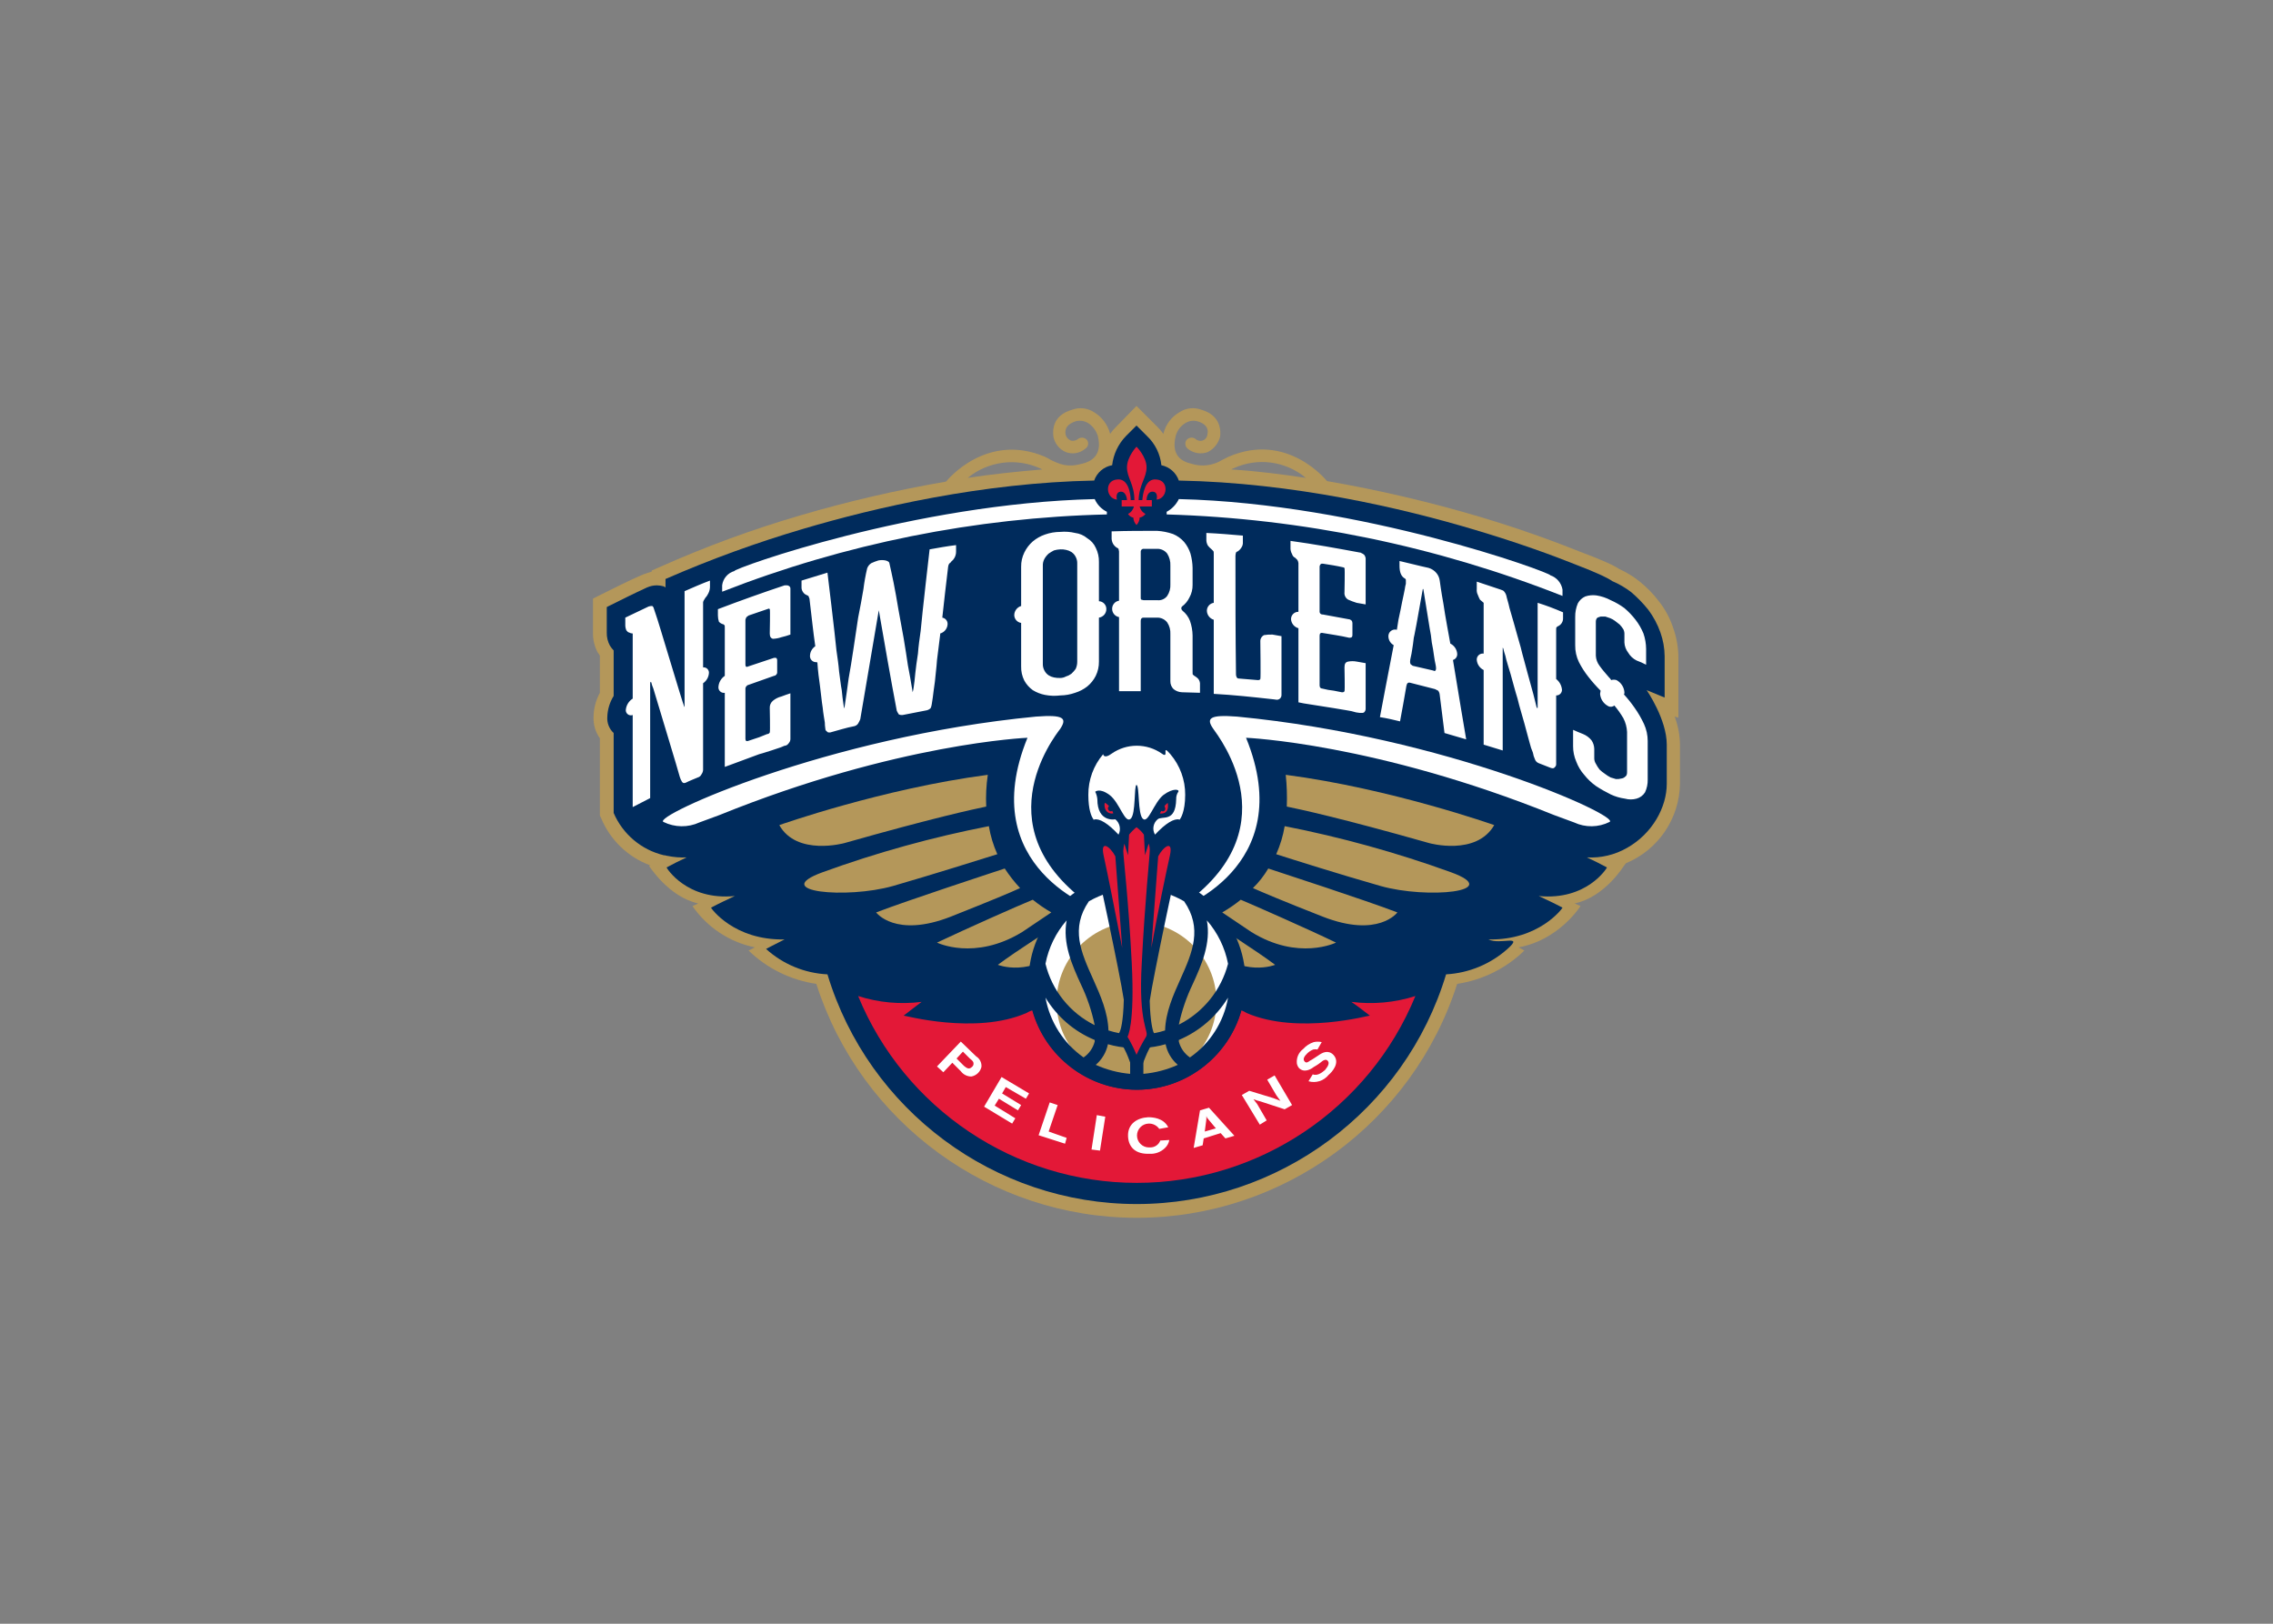 <svg clip-rule="evenodd" fill-rule="evenodd" viewBox="0 0 560 400" xmlns="http://www.w3.org/2000/svg"><rect x="0" y="0" width="560" height="400" fill="#808080" stroke="none"/><path d="m256.272 115.385.522.261c-6.258.522-12.516 1.173-18.383 2.086 5.01-4.122 11.958-5.035 17.862-2.347zm65.45 2.347c-5.997-.913-12.125-1.695-18.383-2.086.13-.13.261-.13.522-.261 5.893-2.754 12.88-1.836 17.862 2.347zm90.873 58.8.913.261v-15.124c-.053-2.401-.493-4.779-1.304-7.04-.78-2.363-1.971-4.571-3.52-6.519-1.36-1.795-2.937-3.415-4.694-4.824-1.554-1.257-3.263-2.309-5.085-3.129-1.173-.782-3.52-1.956-9.778-4.302-5.215-2.086-13.82-5.345-24.772-8.605-12.292-3.638-24.786-6.554-37.418-8.735-.13-.13-9.778-12.255-24.25-5.997l-1.565.782c-2.301 1.425-5.121 1.76-7.692.913-2.216-.522-4.954-1.956-3.781-6.78.354-1.374 1.247-2.551 2.477-3.259.862-.517 1.899-.658 2.868-.391 1.956.522 2.868 1.695 2.477 3.259-.058.632-.458 1.184-1.043 1.434-.671.257-1.434.104-1.956-.391-.72-.479-1.704-.305-2.216.391-.414.691-.246 1.592.391 2.086 1.392 1.125 3.283 1.423 4.954.782 1.495-.771 2.588-2.15 2.999-3.781.13-1.173.391-5.215-4.694-6.649-1.783-.645-3.77-.403-5.345.652-1.958 1.133-3.371 3.018-3.911 5.215v.13c-.469-.651-.993-1.261-1.565-1.825l-5.085-5.085-4.954 5.085c-.576.56-1.1 1.17-1.565 1.825v-.13c-.588-2.174-1.988-4.042-3.911-5.215-1.579-1.047-3.561-1.29-5.345-.652-5.215 1.434-4.824 5.476-4.694 6.649.316 1.675 1.438 3.092 2.999 3.781 1.626.65 3.485.348 4.824-.782.46-.271.743-.766.743-1.299 0-.277-.077-.55-.222-.787-.513-.696-1.496-.87-2.216-.391-.53.479-1.282.629-1.956.391-.585-.28-1.015-.806-1.173-1.434-.261-1.565.522-2.608 2.477-3.259 1.012-.267 2.089-.127 2.999.391 1.194.75 2.074 1.909 2.477 3.259 1.173 4.824-1.695 6.258-3.781 6.78-3.781 1.043-5.606.13-7.823-.913-.463-.288-.942-.55-1.434-.782-14.472-6.128-24.12 5.867-24.25 5.997l-.13.13c-12.146 2.083-24.161 4.869-35.984 8.344-11.744 3.438-23.243 7.663-34.42 12.647l-2.086.913v.261c-.782.261-1.695.522-2.608.913-3.259 1.434-6.389 2.999-9.518 4.563l-2.347 1.173v8.344c-.046 1.725.36 3.433 1.173 4.954.217.228.394.493.522.782v9.126c-1.003 1.842-1.54 3.9-1.565 5.997-.062 1.862.488 3.694 1.565 5.215v19.035l.261.522c2.215 5.437 6.619 9.698 12.125 11.734l-.261.13s4.824 7.692 12.125 9.257l-1.434.652c3.617 5.251 9.135 8.899 15.385 10.169l-1.565.782c4.561 4.422 10.402 7.297 16.688 8.214 10.955 34.239 42.994 57.627 78.944 57.627 35.949 0 67.989-23.388 78.944-57.627 6.242-.94 12.034-3.812 16.558-8.214l-1.434-.782c10.039-1.825 15.254-10.169 15.254-10.169l-1.434-.652c7.432-1.565 12.125-9.257 12.125-9.257l.522-.652c7.924-3.275 13.166-10.984 13.299-19.557v-9.648c-.029-2.362-.472-4.7-1.304-6.91z" fill="#b4975a"/><path d="m405.685 170.013 4.433 1.825v-10.169c-.018-2-.37-3.983-1.043-5.867-.709-2.01-1.721-3.9-2.999-5.606-1.255-1.559-2.652-3-4.172-4.302-1.44-1.111-3.017-2.032-4.694-2.738-.913-.652-3.129-1.825-9.257-4.172-5.215-2.086-13.69-5.215-24.641-8.475-17.862-5.345-44.72-11.604-72.881-12.125-.665-1.93-2.303-3.37-4.302-3.781-.277-2.734-1.528-5.279-3.52-7.171l-2.608-2.608-2.608 2.608c-1.89 1.95-3.082 4.472-3.39 7.171-2.053.359-3.755 1.81-4.433 3.781-27.51.522-53.976 6.649-71.577 11.864-11.593 3.408-22.957 7.545-34.029 12.386v2.086c-.141-.071-.273-.158-.391-.261-.551-.16-1.121-.248-1.695-.261-.853-.003-1.697.175-2.477.522-3.129 1.434-6.258 2.999-9.387 4.563l-.522.261v6.258c-.036 1.136.235 2.263.782 3.259.263.422.568.815.913 1.173v11.212c-.975 1.569-1.515 3.369-1.565 5.215-.091 1.471.483 2.909 1.565 3.911v19.687c2.241 5.238 6.843 9.112 12.386 10.43.225-.021.452.025.652.13h.13c1.584.34 3.206.472 4.824.391-1.695.782-3.259 1.565-4.954 2.477 0 .13 4.954 8.214 16.819 7.04-1.956.913-3.911 1.825-5.867 2.868 0 .13 5.606 8.083 18.122 7.823-2.868 1.434-4.563 2.347-4.563 2.347 4.166 3.771 9.512 5.983 15.124 6.258 10.123 33.504 41.207 56.584 76.206 56.584s66.083-23.08 76.206-56.584c5.603-.314 10.938-2.521 15.124-6.258s-1.825-.913-4.694-2.347c12.516.261 18.253-7.692 18.253-7.823-1.956-1.043-3.911-1.956-5.867-2.868 11.864 1.173 16.819-6.91 16.819-7.04-1.695-.913-3.259-1.695-4.954-2.477 3.46.203 6.907-.613 9.909-2.347 6.258-3.52 9.778-10.039 9.778-15.776v-9.648c0-6.258-4.954-13.429-4.954-13.429z" fill="#002b5c"/><path d="m332.934 246.805c1.565 1.043 2.999 2.216 4.563 3.39 0-.13-17.731 4.824-30.378-.652-.407-.268-.844-.488-1.304-.652-3.211 11.524-13.786 19.557-25.75 19.557-11.963 0-22.539-8.032-25.75-19.557-.501.163-.982.381-1.434.652-12.516 5.476-30.248.522-30.248.652 1.565-1.173 2.999-2.347 4.433-3.39-5.257.674-10.599.184-15.645-1.434 11.407 27.786 38.608 46.023 68.644 46.023s57.237-18.238 68.644-46.023c-5.09 1.624-10.476 2.114-15.776 1.434z" fill="#e31837"/><path d="m272.7 126.076c-1.335-.659-2.397-1.767-2.999-3.129-44.459 1.043-88.918 17.079-88.787 17.731-1.613.462-2.799 1.854-2.999 3.52v1.565c30.242-11.824 62.322-18.266 94.785-19.035zm109.256 15.645c.13-.652-46.545-17.731-91.525-18.774-.641 1.335-1.692 2.432-2.999 3.129v.652c33.424.997 66.423 7.791 97.522 20.078v-1.565c-.274-1.634-1.429-2.99-2.999-3.52z" fill="#fff"/><path d="m284.955 118.122c-2.868-.391-3.39 3.651-3.52 5.085h-.913c.13-3.911 1.956-5.476 1.956-8.083 0-2.608-2.477-5.085-2.477-5.085s-2.347 2.477-2.347 5.085 1.825 4.172 1.825 8.083h-.913c0-1.434-.522-5.476-3.39-5.085-3.129.261-2.738 4.694 0 4.954 0 0-.522-1.956 1.043-1.956 1.043 0 1.434 1.434 1.434 2.086h-1.304v1.565h2.999c-.173.795-.702 1.469-1.434 1.825.272.487.753.824 1.304.913.03.683.309 1.332.782 1.825.474-.493.752-1.142.782-1.825.578-.108 1.092-.435 1.434-.913-.732-.356-1.261-1.03-1.434-1.825h2.999v-1.565h-1.304c0-.652.261-2.086 1.434-2.086 1.565 0 1.043 1.956 1.043 1.956 2.738-.261 3.129-4.694 0-4.954z" fill="#e31837"/><path d="m265.399 162.972c.01.63-.124 1.254-.391 1.825-.311.423-.659.816-1.043 1.173-.392.293-.833.515-1.304.652-.437.25-.931.385-1.434.391-.525.022-1.051-.023-1.565-.13-.463-.093-.904-.271-1.304-.522-.443-.294-.803-.699-1.043-1.173-.281-.519-.416-1.105-.391-1.695v-24.12c-.025-.59.11-1.176.391-1.695.274-.489.626-.929 1.043-1.304.417-.289.853-.551 1.304-.782.508-.15 1.034-.238 1.565-.261.481-.022.964.023 1.434.13.463.093.904.271 1.304.522.443.294.803.699 1.043 1.173.281.519.416 1.105.391 1.695v24.12zm5.345-14.863v-9.648c.034-1.22-.235-2.429-.782-3.52-.44-.977-1.168-1.795-2.086-2.347-.852-.716-1.894-1.169-2.999-1.304-1.194-.286-2.427-.374-3.651-.261-1.287.003-2.566.224-3.781.652-1.094.377-2.111.952-2.999 1.695-.875.761-1.584 1.693-2.086 2.738-.533 1.095-.802 2.302-.782 3.52v9.648c-.98.297-1.666 1.193-1.695 2.216 0 .979.727 1.817 1.695 1.956v10.691c-.034 1.22.235 2.429.782 3.52.513.927 1.226 1.729 2.086 2.347.921.568 1.937.966 2.999 1.173 1.245.243 2.522.288 3.781.13 1.244-.015 2.478-.235 3.651-.652 1.086-.334 2.103-.864 2.999-1.565.87-.713 1.581-1.601 2.086-2.608.533-1.095.802-2.302.782-3.52v-10.821c1.04-.14 1.824-1.037 1.825-2.086.035-1.037-.789-1.919-1.825-1.956zm-102.086 25.945s0 .13-.13 0v-.13c-.261-.391-6.519-21.512-6.91-22.425-.261-.913-.522-1.434-.522-1.565-.05-.256-.188-.488-.391-.652-.31-.012-.619.032-.913.13l-5.737 2.738v1.825c-.003.448.086.892.261 1.304.261.261.391.522.652.522.277.163.591.253.913.261v16.036c-.953.605-1.578 1.616-1.695 2.738l-.007.129c0 .689.567 1.256 1.256 1.256.152 0 .303-.027.445-.081v22.686l4.302-2.216v-28.292c-.007-.142.04-.281.13-.391 0 .13 0 .13.13.13.125.537.299 1.06.522 1.565.261.913 6.519 21.512 6.519 21.773.124.412.299.806.522 1.173.261.391.522.391.913.261 1.043-.522 2.086-.913 2.999-1.304.407-.108.744-.395.913-.782.223-.305.357-.666.391-1.043v-21.382c.83-.564 1.359-1.477 1.434-2.477l.008-.14c0-.714-.588-1.302-1.302-1.302l-.14.008v-15.776c-.034-.226.012-.456.13-.652l.391-.652c.321-.348.585-.744.782-1.173.266-.525.401-1.106.391-1.695v-1.434c-2.086.782-4.172 1.695-6.258 2.608v28.422zm210.169.261c0 .13 0 .13-.13.13-.014-.099-.06-.19-.13-.261l-.782-3.129c-.391-1.434-.913-3.259-1.434-5.215-.522-2.086-1.173-4.172-1.695-6.389-.652-2.216-1.173-4.172-1.695-5.997-.522-1.956-1.043-3.39-1.304-4.694-.391-1.304-.522-1.956-.522-1.956-.093-.382-.272-.739-.522-1.043-.13-.261-.522-.391-.913-.522l-5.867-1.956v1.825c-.053.493.038.991.261 1.434.149.402.324.793.522 1.173l.913.782v12.516l-.225-.017c-.808 0-1.474.665-1.474 1.474l.004.108c.093 1.064.738 2.005 1.695 2.477v18.383l4.694 1.434v-25.424c0 .13 0 .13.13.261.14.617.314 1.227.522 1.825.261 1.304.782 2.738 1.304 4.563s1.043 3.911 1.695 5.997c.522 2.216 1.173 4.172 1.695 6.128.522 1.825.913 3.52 1.304 4.824.192.803.454 1.588.782 2.347.095.587.271 1.157.522 1.695.16.42.492.753.913.913l2.999 1.173c.391.13.782.13.913-.13.252-.179.399-.473.391-.782v-16.949l.068.002c.75 0 1.368-.618 1.368-1.368l-.002-.068c-.102-1.028-.62-1.971-1.434-2.608v-12.125c0-.391 0-.522.13-.652.108-.116.242-.206.391-.261.746-.356 1.21-1.129 1.173-1.956v-1.434c-2.041-.896-4.131-1.68-6.258-2.347v25.815zm26.206 4.042c-.655-1.417-1.441-2.771-2.347-4.042-.796-1.143-1.668-2.232-2.608-3.259.13-.13.13-.261.13-.522-.093-1.268-.833-2.402-1.956-2.999-.425-.131-.879-.131-1.304 0-.133-.248-.31-.468-.522-.652-.913-1.043-1.695-1.956-2.347-2.868-.546-.715-.865-1.579-.913-2.477v-8.344c-.013-.324.078-.644.261-.913.261-.261.652-.261.913-.391h1.173l1.173.391c.417.166.812.386 1.173.652l1.173.913c.344.359.65.752.913 1.173.2.404.289.854.261 1.304v1.956c.047.899.365 1.763.913 2.477.489.842 1.215 1.522 2.086 1.956.805.292 1.59.641 2.347 1.043v-3.911c-.015-1.286-.235-2.563-.652-3.781-.494-1.214-1.153-2.354-1.956-3.39-.809-1.05-1.728-2.011-2.738-2.868-1.054-.776-2.19-1.432-3.39-1.956-1.1-.586-2.289-.982-3.52-1.173-.92-.121-1.857-.032-2.738.261-.779.347-1.422.943-1.825 1.695-.454 1.071-.676 2.226-.652 3.39v6.91c-.025 1.443.288 2.872.913 4.172.658 1.292 1.445 2.515 2.347 3.651.93 1.19 1.931 2.322 2.999 3.39l-.13.782c.093 1.268.833 2.402 1.956 2.999.493.298 1.127.244 1.565-.13.825.98 1.566 2.026 2.216 3.129.544 1.052.855 2.208.913 3.39v9.909c0 .522-.13.913-.391 1.043-.271.298-.642.485-1.043.522-.425.114-.865.159-1.304.13l-1.304-.391c-.506-.257-.987-.563-1.434-.913-.465-.307-.902-.656-1.304-1.043-.35-.448-.655-.928-.913-1.434-.248-.39-.384-.842-.391-1.304v-2.347c-.016-.743-.242-1.466-.652-2.086-.551-.691-1.269-1.229-2.086-1.565-.913-.391-1.695-.652-2.477-1.043v4.042c-.005 1.301.262 2.589.782 3.781.445 1.198 1.108 2.303 1.956 3.259.825 1.042 1.789 1.963 2.868 2.738 1.171.771 2.391 1.469 3.651 2.086 1.114.526 2.3.877 3.52 1.043.938.262 1.931.262 2.868 0 .866-.242 1.611-.801 2.086-1.565.456-.979.679-2.05.652-3.129v-9.518c-.002-1.44-.314-2.863-.913-4.172zm-178.226-22.816c-.261 1.825-.522 3.651-.652 5.476-.261 1.825-.522 3.39-.652 4.824s-.261 2.608-.391 3.39c-.052.441-.14.877-.261 1.304-.391-2.477-.782-4.694-1.173-6.649-.261-1.956-.652-4.172-1.043-6.649l-1.304-7.171c-.391-2.347-.782-4.563-1.173-6.519s-.782-3.651-1.043-4.824c0-.261-.391-.522-.913-.652-.602-.13-1.223-.13-1.825 0-.578.181-1.144.4-1.695.652-.489.3-.857.762-1.043 1.304-.397 1.678-.702 3.375-.913 5.085-.391 2.216-.782 4.563-1.304 7.04l-1.173 7.823c-.391 2.608-.782 5.085-1.173 7.171-.261 2.216-.652 4.563-1.043 7.301-.13 0-.13-.391-.261-1.173-.13-.782-.261-1.956-.391-3.259-.261-1.304-.391-2.868-.652-4.563-.13-1.695-.391-3.39-.652-5.215-.391-4.172-2.216-19.166-2.216-19.166l-6.389 1.956v1.565c-.03.467.109.93.391 1.304.19.29.463.517.782.652l.522.261.261.652c.522 4.302.913 8.214 1.434 11.734-.79.523-1.277 1.399-1.304 2.347l-.004.108c0 .809.666 1.474 1.474 1.474l.225-.017v.003c0 .07.058.127.127.127h.003c.13 2.086.391 4.042.652 5.867.261 1.956.391 3.651.652 5.215.13 1.434.391 2.738.522 3.651.005.524.049 1.047.13 1.565-.005.274.147.528.391.652.13.261.391.261.782.261 1.956-.522 3.911-1.173 5.997-1.565.377-.092.704-.326.913-.652.2-.334.374-.682.522-1.043 1.565-8.996 2.999-17.862 4.563-26.858 1.434 8.214 2.868 16.558 4.433 24.772.146.319.319.626.522.913.289.116.602.161.913.13 2.086-.391 4.042-.782 5.997-1.173.343-.093.657-.273.913-.522.13-.29.218-.598.261-.913 0-.13.13-.652.261-1.695.13-.913.261-2.216.522-3.911.13-1.565.391-3.39.522-5.345l.782-6.258v-.261c1.054-.297 1.797-1.252 1.825-2.347.017-.77-.542-1.443-1.304-1.565.391-3.911.913-7.953 1.434-12.516.027-.277.116-.544.261-.782.13-.13.391-.261.522-.522.323-.244.59-.556.782-.913.266-.478.401-1.018.391-1.565v-1.565c-2.216.261-4.302.652-6.519 1.043 0 0-1.825 15.776-2.216 20.209zm126.857 9.648c-.149.13-.373.13-.522 0l-5.085-1.173-.522-.391c-.105-.2-.151-.427-.13-.652.01-.309.053-.614.13-.913.166-.688.297-1.384.391-2.086.13-.782.261-1.695.391-2.868.261-1.043.391-2.086.652-3.259l1.565-8.735h.13l1.565 9.648c.238 1.164.412 2.338.522 3.52.261 1.173.391 2.216.522 3.129.13.913.261 1.695.391 2.216.07.3.113.605.13.913.034.226-.012.456-.13.652zm5.345-4.172c-.093-1.064-.738-2.005-1.695-2.477l-.782-4.302c-.391-2.086-.652-3.781-.913-5.476-.261-1.565-.522-2.868-.652-3.911l-.261-1.825c-.09-.668-.361-1.299-.782-1.825-.506-.62-1.189-1.075-1.956-1.304-2.477-.522-4.824-1.173-7.171-1.695v1.173c0 1.565.391 2.608 1.304 3.129.261.13.261.261.261.522v.782c-.121.427-.209.863-.261 1.304-.13.782-.391 1.825-.652 3.129s-.522 2.738-.913 4.433l-.391 2.477c-.15-.045-.306-.067-.463-.067-.891 0-1.623.732-1.623 1.623v.009c-.002.92.499 1.772 1.304 2.216-1.043 5.215-3.39 17.731-3.39 17.731 1.695.261 3.39.652 4.954 1.043 0 0 1.565-8.475 1.565-8.735.13-.652.391-.913.913-.782l6.128 1.565.782.391c.229.302.365.665.391 1.043 0 .13 1.173 9.387 1.173 9.387l5.345 1.565s-2.216-13.038-3.259-19.557c.677-.2 1.118-.863 1.043-1.565zm-70.664-17.08c.058 1.016-.217 2.023-.782 2.868-.573.772-1.524 1.173-2.477 1.043h-3.39l-.522-.13c-.13-.13-.13-.261-.13-.522v-11.212l-.007-.098c0-.379.312-.691.691-.691l.098.007h3.259c.965-.026 1.886.411 2.477 1.173.565.894.838 1.943.782 2.999v4.563zm6.128 22.686c-.197-.098-.373-.23-.522-.391-.13 0-.13-.261-.13-.652v-8.996c-.015-1.244-.236-2.478-.652-3.651-.377-.973-1.007-1.829-1.825-2.477-.391-.391-.391-.782-.13-1.043.78-.579 1.407-1.34 1.825-2.216.532-.956.803-2.035.782-3.129v-4.172c-.026-1.191-.202-2.373-.522-3.52-.334-1.047-.865-2.021-1.565-2.868-.75-.854-1.687-1.523-2.738-1.956-1.262-.437-2.578-.7-3.911-.782-3.781 0-7.432 0-11.212.13v1.434c-.042.591.093 1.182.391 1.695.236.366.546.677.913.913.13 0 .261.13.391.261.056.214.1.432.13.652v12.125c-1.013.154-1.751 1.063-1.695 2.086.034.966.743 1.785 1.695 1.956v18.253h5.345v-17.34c0-.522.261-.782.652-.782h3.39c.965-.026 1.886.411 2.477 1.173.565.845.84 1.852.782 2.868v11.604c-.021.731.263 1.44.782 1.956.591.482 1.324.757 2.086.782l4.433.13v-1.956c.049-.51-.09-1.02-.391-1.434-.227-.254-.491-.475-.782-.652zm16.949-10.169c-.586.294-.945.909-.913 1.565 0 .261.13 9.126 0 9.257-.13.261-.391.261-.652.261l-4.694-.391c-.261 0-.391-.13-.522-.391-.106-.247-.151-.515-.13-.782-.13-9.648-.13-19.296-.13-29.074.021-.264.064-.526.13-.782.13-.13.261-.261.391-.261.366-.236.677-.546.913-.913.301-.414.44-.925.391-1.434v-1.565c-2.999-.261-5.997-.522-8.996-.652v1.565c-.027.549.109 1.093.391 1.565.271.336.577.642.913.913l.391.391c.13.13.13.391.13.782v11.995c-.968.139-1.695.977-1.695 1.956.029 1.023.715 1.92 1.695 2.216v18.253c4.824.261 9.648.782 14.342 1.304.391 0 .782.13 1.043.13.328.055.664-.04.913-.261.257-.233.401-.566.391-.913v-14.472l-2.216-.391c-.698-.03-1.397.013-2.086.13zm-117.731-12.256h-.391c-5.476 1.825-10.952 3.781-16.428 5.867v1.565c.001.532.089 1.06.261 1.565.228.217.493.394.782.522.204.004.395.1.522.261.13 0 .13.261.13.652v11.864c-.92.617-1.5 1.632-1.565 2.738l-.004.11c0 .737.606 1.344 1.343 1.344l.226-.02v18.253l1.434-.522 7.04-2.608c1.043-.261 2.086-.652 2.999-.913l2.347-.782.913-.391h.13l.391-.13c.13-.13.391-.261.522-.522.261-.284.402-.658.391-1.043v-11.212c-.782.261-1.565.522-2.216.782-.765.187-1.478.543-2.086 1.043-.538.448-.829 1.128-.782 1.825 0 .13.13 5.737 0 5.997-.124.244-.378.397-.652.391l-1.956.782-2.738.913c-.391.13-.652 0-.652-.522v-12.255c-.037-.492.3-.94.782-1.043l6.258-2.216c.462-.042.812-.45.782-.913v-2.999c-.004-.204-.1-.395-.261-.522h-.522l-6.258 2.086c-.522.261-.782.13-.782-.391v-11.082c.051-.23.139-.45.261-.652l.522-.391 4.954-1.695c.13 0 .13 0 .261.13.13.13 0 5.737 0 5.997 0 .782.261 1.173.782 1.304.711-.026 1.414-.158 2.086-.391.751-.175 1.491-.392 2.216-.652v-11.343c.005-.274-.147-.527-.391-.652-.196-.118-.426-.164-.652-.13zm141.72-7.953-.261-.13h-.13c-5.606-1.043-11.343-2.086-17.079-2.868v1.565c-.042.591.093 1.182.391 1.695.108.407.395.744.782.913l.522.522c.145.238.234.505.261.782v11.995h-.043c-.978 0-1.782.804-1.782 1.782v.043c.075 1.05.809 1.942 1.825 2.216v18.253l1.304.261 7.432 1.173 3.129.522c.795.112 1.58.286 2.347.522l.913.13h.522c.184.02.368-.027.522-.13.257-.233.401-.566.391-.913v-11.212c-.782-.13-1.565-.261-2.216-.391-.689-.131-1.397-.131-2.086 0-.652.13-.913.522-.913 1.434 0 .13.13 5.737 0 5.867-.13.261-.391.261-.652.261l-1.956-.391c-.968-.099-1.927-.274-2.868-.522-.391 0-.652-.261-.652-.782v-12.255c0-.522.261-.782.782-.652 2.216.391 4.302.652 6.519 1.173.522 0 .782-.13.782-.652v-2.999c-.005-.241-.098-.474-.261-.652-.261-.13-.391-.261-.652-.261-2.086-.391-4.172-.782-6.389-1.173l-.098.007c-.379 0-.691-.312-.691-.691l.007-.098v-11.082c.033-.196.124-.378.261-.522.13-.13.261-.13.522-.13 1.695.261 3.39.522 5.085.913l.261.13c.13.261 0 5.867 0 5.997-.09.736.271 1.456.913 1.825.678.303 1.375.565 2.086.782.652.13 1.434.261 2.216.391v-11.343c-.038-.336-.175-.653-.391-.913-.199-.159-.418-.29-.652-.391zm-99.739 124.511 1.825 1.825c.522.391 1.173 1.043 1.956.261.288-.21.438-.561.391-.913 0-.391-.261-.652-.913-1.173l-1.695-1.695-1.565 1.695zm1.043-4.172 3.781 3.651c.894.55 1.4 1.562 1.304 2.608-.288 1.202-1.261 2.124-2.477 2.347-1.027.009-1.998-.477-2.608-1.304l-2.086-2.086-2.216 2.347-1.565-1.434 5.867-6.128zm10.04 8.735 6.78 4.042-.782 1.304-4.954-2.868-.913 1.565 4.694 2.868-.782 1.304-4.694-2.868-1.043 1.695 5.085 3.129-.782 1.304-6.91-4.172 4.302-7.301zm11.864 6.258 1.956.652-2.216 6.519 4.433 1.565-.391 1.434-6.519-2.086 2.738-8.083zm29.465 9.257c-.133.745-.498 1.43-1.043 1.956-1.033 1.022-2.462 1.546-3.911 1.434-2.999.13-5.085-1.304-5.215-4.302-.13-3.129 2.347-4.563 4.954-4.694 1.043 0 3.781.13 4.954 2.477l-2.216.391c-.59-.85-1.574-1.342-2.608-1.304-1.587.034-2.875 1.348-2.875 2.937 0 1.611 1.326 2.937 2.937 2.937l.199-.007c1.144.068 2.206-.621 2.608-1.695zm9.518-5.215c0-.13-.13-.13-.261-.261.017-.143-.03-.287-.13-.391v.782l-.391 2.999 2.738-.782zm-1.956-2.086 2.216-.652 6.258 6.91-2.216.652-1.173-1.304-4.172 1.304-.261 1.695-2.216.652 1.565-9.257zm10.3-3.781 1.825-1.043 5.997 1.825 1.695.652c-.522-.652-.652-.913-1.043-1.434l-2.216-3.781 1.825-1.043 4.302 7.301-1.825 1.043-5.997-1.956c-.577-.133-1.143-.306-1.695-.522l.913 1.173 2.347 4.042-1.695 1.043-4.433-7.301zm17.471-5.085c1.043.391 2.086-.261 2.999-1.043.261-.391 1.434-1.565.652-2.347-.391-.391-.913-.13-1.304.13-.642.551-1.342 1.032-2.086 1.434-.652.522-2.347 1.565-3.651.261-.279-.335-.461-.741-.522-1.173-.133-1.365.463-2.703 1.565-3.52.704-.786 1.604-1.371 2.608-1.695.644-.139 1.311-.139 1.956 0l-1.043 1.825c-.344-.071-.699-.071-1.043 0-.531.211-1.018.52-1.434.913-.652.652-1.304 1.434-.652 2.086.391.391.782.13 1.304-.261.391-.13 1.825-1.173 2.086-1.304.913-.652 2.347-1.434 3.651-.13 1.825 1.956-.391 4.302-1.173 4.954-1.179 1.474-3.142 2.095-4.954 1.565l1.043-1.695zm-53.064-40.548s-30.378-10.169-17.21-42.373c0 0-32.073 1.304-75.88 19.035 0 0-3.129 1.173-4.954 1.825-2.822 1.296-6.083 1.248-8.866-.13-2.782-1.379 40.287-20.991 91.786-25.945 6.91-.522 7.692.391 5.997 2.999-1.565 2.086-19.948 25.554 9.126 44.589z" fill="#fff"/><path d="m243.365 190.873c-25.945 3.39-51.369 12.386-51.369 12.386 4.302 7.692 16.036 4.433 16.036 4.433 22.034-6.258 31.812-8.344 34.941-8.996-.121-2.614.01-5.234.391-7.823zm.26 12.647c-13.92 2.71-27.609 6.503-40.939 11.343s5.867 6.649 17.34 3.39c9.518-2.738 21.903-6.649 25.684-7.823-.985-2.206-1.686-4.527-2.086-6.91zm3.912 10.43c-3.911 1.304-23.468 7.692-31.682 10.821 0 0 4.694 6.389 18.383 1.043 9.518-3.781 14.863-5.997 17.079-7.04-1.394-1.499-2.659-3.113-3.781-4.824zm6.91 7.692c-3.52 1.434-16.167 7.04-23.598 10.561 0 0 9.257 4.563 20.991-2.608l7.171-4.824c-1.6-.922-3.126-1.969-4.563-3.129zm8.083 4.955c-2.347 1.434-11.995 7.562-16.688 11.082 0 0 8.083 3.259 16.297-4.433 2.608-2.477 4.042-3.911 4.824-4.824-1.512-.519-2.993-1.129-4.433-1.825z" fill="#b4975a"/><path d="m289.779 224.119s30.378-10.169 17.21-42.373c0 0 31.943 1.304 75.88 19.035 0 0 3.129 1.173 4.954 1.825 2.776 1.297 6 1.249 8.735-.13 2.736-1.38-40.156-20.991-91.786-25.945-6.78-.522-7.692.391-5.867 2.999 1.434 2.086 19.948 25.554-9.126 44.589z" fill="#fff"/><path d="m316.767 190.873c25.945 3.39 51.369 12.386 51.369 12.386-4.433 7.692-16.036 4.433-16.036 4.433-22.034-6.258-31.943-8.344-35.072-8.996.102-2.611.015-5.225-.261-7.823zm-.26 12.647c13.917 2.727 27.603 6.519 40.939 11.343 13.335 4.824-5.867 6.649-17.34 3.39-9.648-2.738-22.034-6.649-25.684-7.823.985-2.206 1.686-4.527 2.086-6.91zm-4.042 10.43c3.911 1.304 23.598 7.692 31.812 10.821 0 0-4.694 6.389-18.383 1.043-9.648-3.781-14.863-5.997-17.21-7.04 1.471-1.431 2.742-3.054 3.781-4.824zm-6.78 7.692c3.39 1.434 16.167 7.04 23.468 10.561 0 0-9.257 4.563-20.86-2.608l-7.171-4.824c1.6-.922 3.126-1.969 4.563-3.129zm-8.083 4.955c2.216 1.434 11.864 7.562 16.558 11.082 0 0-7.953 3.259-16.167-4.433-2.608-2.477-4.042-3.911-4.824-4.824 1.304-.522 2.868-1.043 4.433-1.825z" fill="#b4975a"/><path d="m304.903 241.72v.065c0 13.626-11.211 24.837-24.837 24.837s-24.837-11.211-24.837-24.837c0-13.601 11.171-24.801 24.772-24.837h.113c13.593 0 24.779 11.179 24.789 24.772z" fill="#fff"/><path d="m299.688 246.805c0 10.8-8.887 19.687-19.687 19.687s-19.687-8.887-19.687-19.687 8.887-19.687 19.687-19.687h.1c10.745 0 19.587 8.842 19.587 19.587z" fill="#b4975a"/><path d="m293.169 260.495c-1.359-.926-2.334-2.317-2.738-3.911v-.391c5.03-2.126 9.271-5.775 12.125-10.43-1.038 5.964-4.42 11.272-9.387 14.733zm-35.593-14.733c2.822 4.684 7.073 8.341 12.125 10.43v.391c-.404 1.594-1.379 2.986-2.738 3.911-4.941-3.485-8.316-8.781-9.387-14.733zm5.215-19.035c-1.043 5.606 1.304 10.952 3.52 15.776 1.535 3.195 2.674 6.567 3.39 10.039-6.072-3.003-10.515-8.544-12.125-15.124.765-3.961 2.564-7.65 5.215-10.691zm24.25 27.119c-1.737.548-3.53.897-5.345 1.043v-35.984c3.538.284 6.968 1.353 10.039 3.129 4.563 6.649 2.086 12.516-.913 19.166-1.825 4.042-3.651 8.214-3.781 12.647zm-5.345 4.302c1.855-.091 3.692-.398 5.476-.913.403 1.982 1.459 3.773 2.999 5.085-2.68 1.208-5.545 1.958-8.475 2.216v-6.389zm-8.735-.913c1.784.515 3.621.821 5.476.913v6.389c-2.929-.259-5.794-1.008-8.475-2.216 1.54-1.311 2.596-3.103 2.999-5.085zm-4.694-35.202c3.119-1.777 6.591-2.845 10.169-3.129v35.984c-1.816-.146-3.608-.495-5.345-1.043-.13-4.433-1.956-8.605-3.781-12.647-2.999-6.649-5.606-12.516-1.043-19.166zm34.289 15.385c-1.699 6.504-6.12 11.971-12.125 14.993.737-3.425 1.875-6.75 3.39-9.909 2.216-4.824 4.563-10.169 3.52-15.776 2.651 3.041 4.45 6.73 5.215 10.691zm-22.555-22.425c-14.613.071-26.598 12.114-26.598 26.727 0 14.662 12.065 26.727 26.728 26.727 14.662 0 26.727-12.065 26.727-26.727-.02-14.669-12.096-26.727-26.764-26.727zm7.953-34.811s-.13.913-.652.913c-1.84-.641-3.628-1.427-5.345-2.347-.636-.347-1.246-.739-1.825-1.173-.579-.435-1.434.782-2.086 1.173-1.675.915-3.419 1.699-5.215 2.347-.522 0-.782-.913-.782-.913s-8.344 5.085-8.344 19.166c0 10.561 5.476 15.254 5.476 15.254l.652 2.999h20.469l.652-2.999s5.476-4.694 5.476-15.254c0-14.081-8.475-19.166-8.475-19.166z" fill="#002b5c"/><path d="m291.996 195.828c.032-3.676-1.266-7.241-3.651-10.039s-.13 1.304-2.086-.13c-3.708-2.602-8.678-2.602-12.386 0-1.956 1.434-2.086.13-2.086.13-2.385 2.798-3.682 6.364-3.651 10.039 0 3.651.782 5.345 1.173 5.867 1.825 4.563 5.867 7.823 10.691 7.823 4.802-.102 9.068-3.171 10.691-7.692.13-.13 1.304-1.825 1.304-5.997z" fill="#fff"/><path d="m284.564 205.606c-.739-1.244-.461-2.856.652-3.781s4.433.913 4.563-4.954c-.029-.649.154-1.29.522-1.825.367-.536-1.173-1.043-3.651.782-2.347 1.825-3.781 7.171-5.085 5.867-1.304-1.173-.782-8.083-1.565-8.344-.652.261-.13 7.171-1.434 8.344-1.434 1.304-2.738-4.042-5.215-5.867s-3.52-.782-3.52-.782c.287.57.464 1.19.522 1.825 0 5.867 4.433 4.954 4.433 4.954 1.119.913 1.447 2.499.782 3.781-5.215-5.606-8.344-4.824-6.78 1.434 1.434 6.258 7.171 32.986 8.083 39.244-.13 5.476-.782 7.562-1.043 7.953l-.522 1.173.652 1.173c.778 1.191 1.433 2.458 1.956 3.781l2.086 5.476 2.216-5.476c.523-1.323 1.178-2.59 1.956-3.781l.652-1.173-.652-1.173c-.13-.391-.782-2.347-.913-7.692.782-5.606 6.649-33.116 8.083-39.504 1.565-6.258-1.565-7.04-6.78-1.434z" fill="#002b5c"/><path d="m276.481 233.507c-1.956-9.909-3.39-17.34-4.563-22.686-.913-4.042 1.565-2.347 2.868.13l1.695 22.555zm7.17 0c1.825-9.909 3.39-17.34 4.563-22.686.913-4.042-1.565-2.347-2.868.13l-1.695 22.555zm-10.169-33.638c-.357-.153-.57-.527-.522-.913l.261-.391c-.276-.292-.581-.554-.913-.782-.331-.228-.522 2.868 1.956 2.608-.026-.237-.116-.462-.261-.652-.13.13-.261.13-.522.13zm14.211-2.086c-.261.261-.652.522-.782.782l.13.391c.039.087.06.181.06.277 0 .286-.181.541-.451.636-.261 0-.391 0-.522-.13-.142.21-.273.427-.391.652 2.608.261 1.956-2.608 1.956-2.608zm-6.388 39.374c.782-15.385 1.956-26.206 1.956-27.51.033-.619-.055-1.24-.261-1.825l-.913 2.868-.261-5.085c-.506-.703-1.122-1.319-1.825-1.825-.673.541-1.284 1.153-1.825 1.825l-.261 5.085-.913-2.868c-.141.6-.229 1.21-.261 1.825 0 1.304 1.304 12.125 2.086 27.51s-1.043 18.253-1.043 18.253c.851 1.419 1.592 2.901 2.216 4.433.691-1.524 1.474-3.005 2.347-4.433.872-1.428-1.956-2.868-1.043-18.253z" fill="#e31837"/><path d="m271.005 283.441-2.086-.261 1.304-8.475 2.086.391-1.304 8.344z" fill="#fff"/></svg>